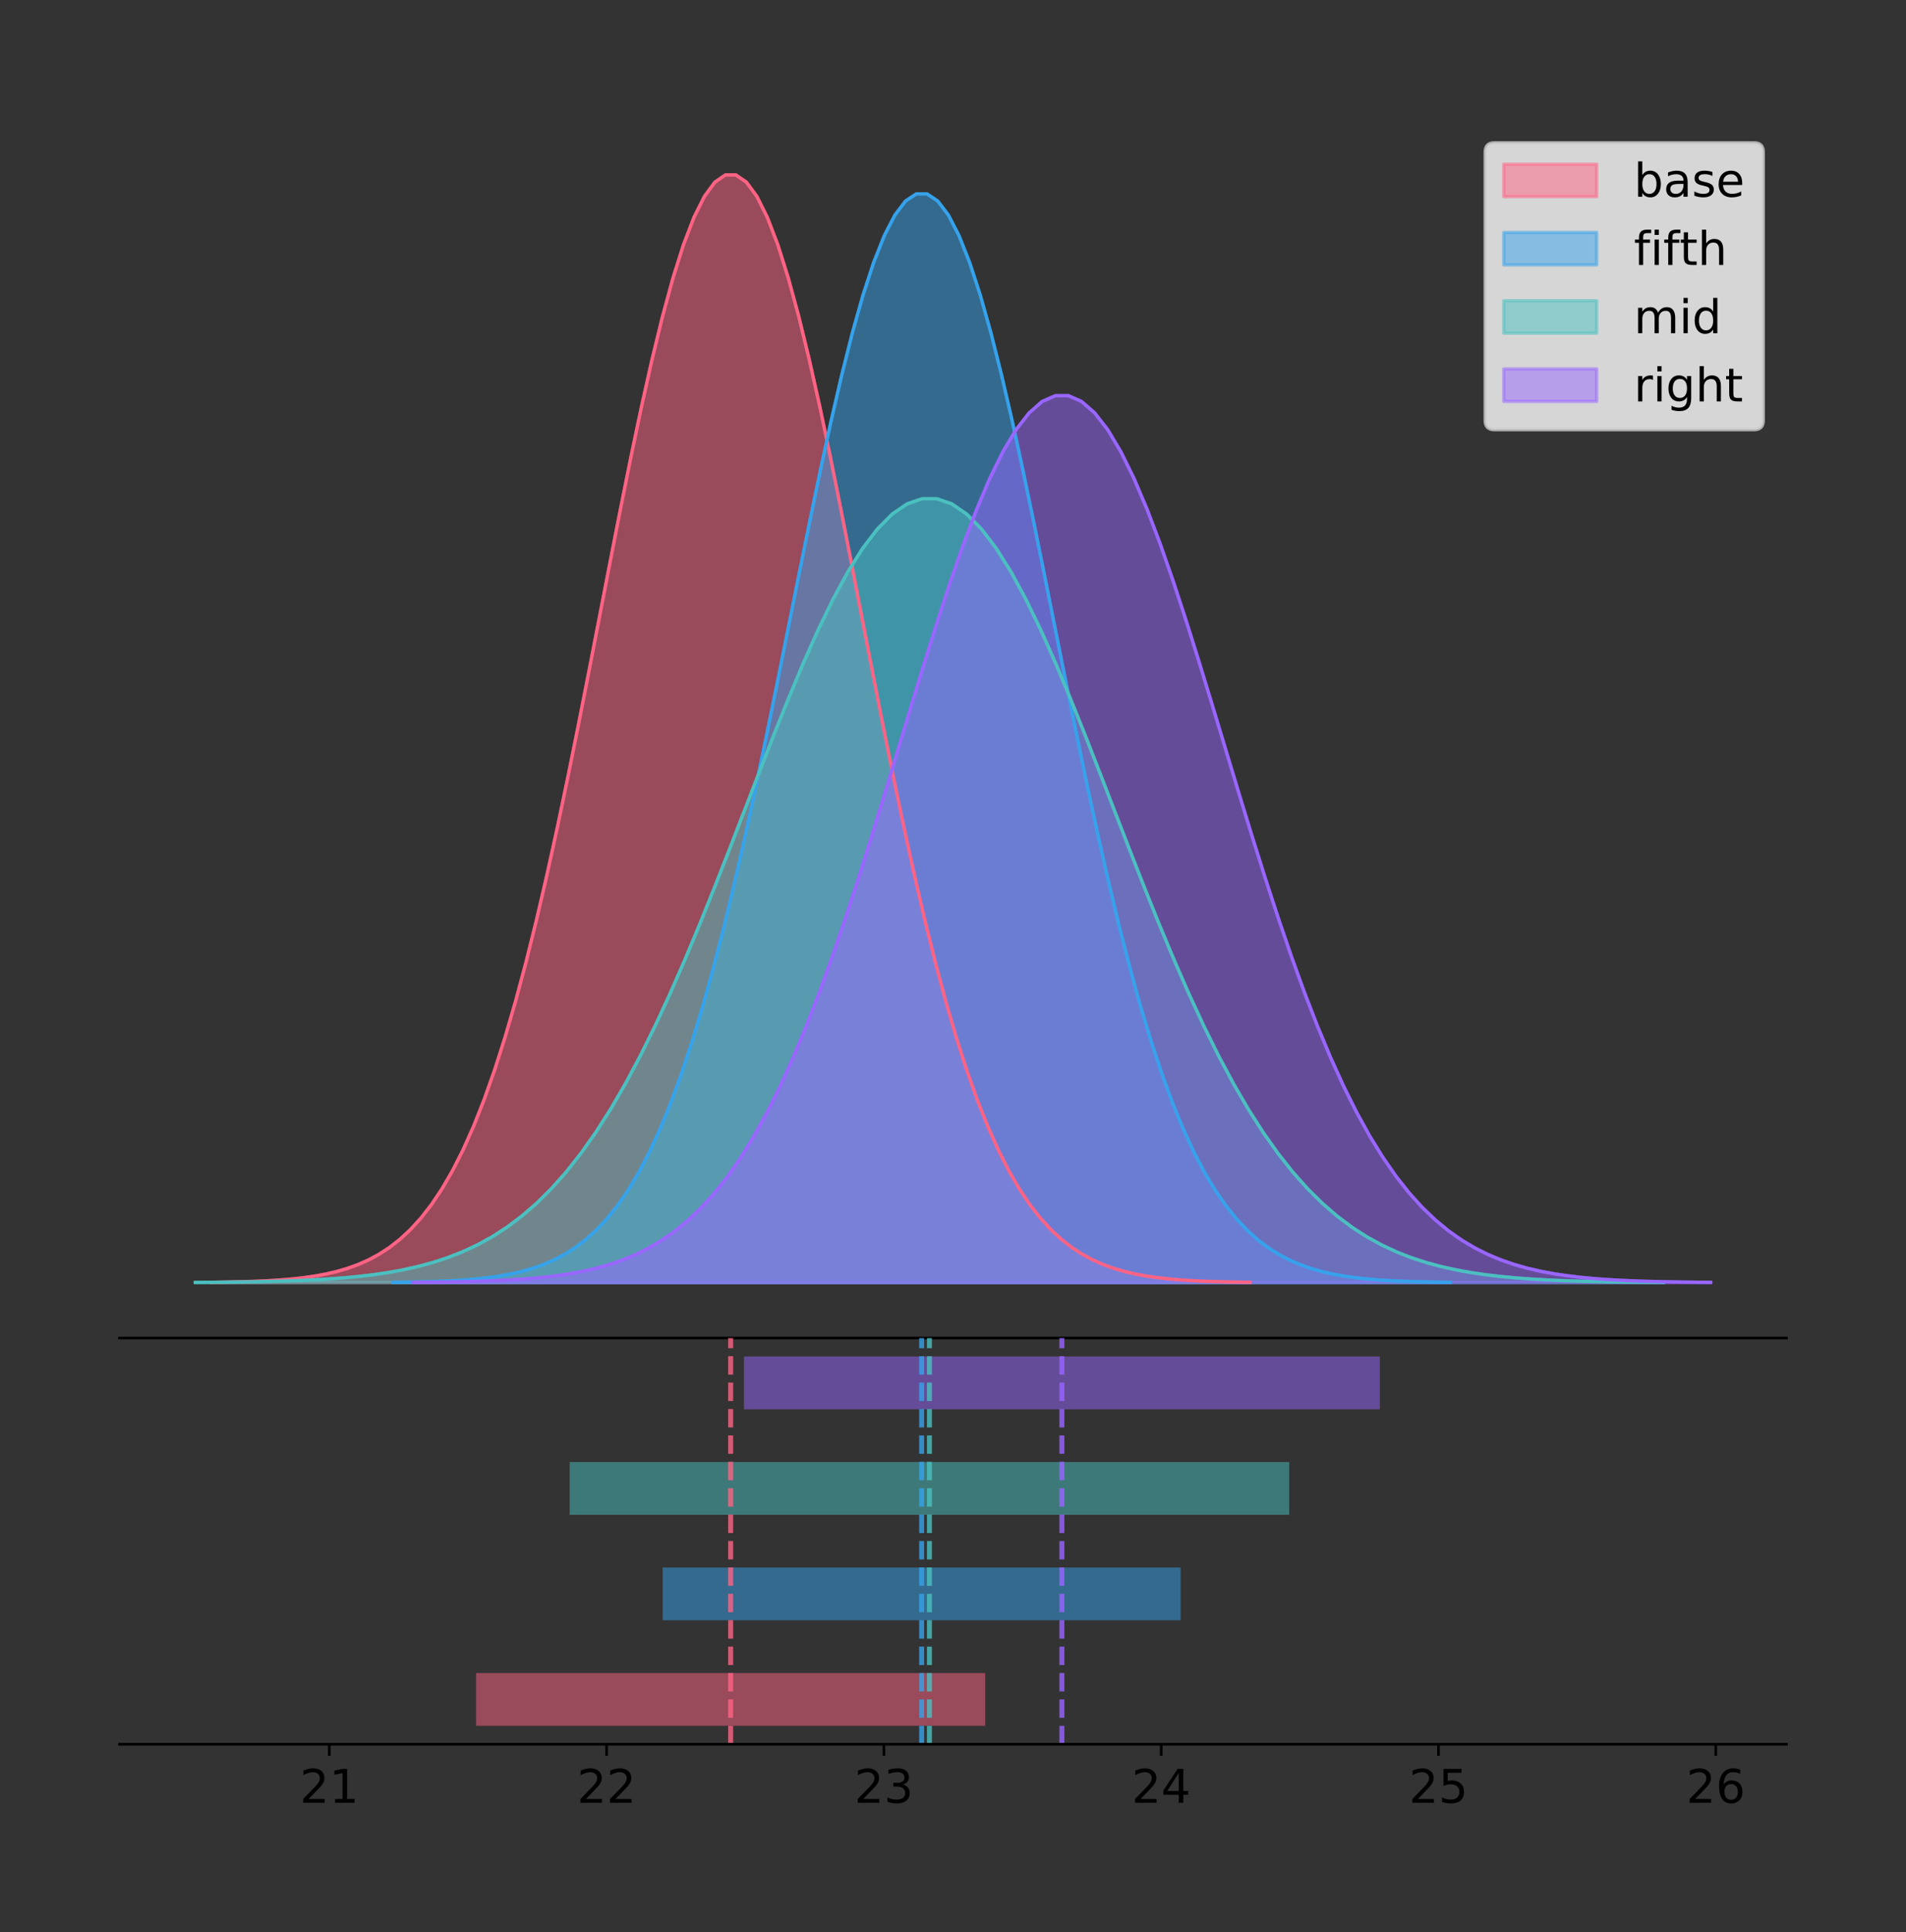 <?xml version="1.0" encoding="utf-8" standalone="no"?>
<!DOCTYPE svg PUBLIC "-//W3C//DTD SVG 1.1//EN"
  "http://www.w3.org/Graphics/SVG/1.1/DTD/svg11.dtd">
<!-- Created with matplotlib (https://matplotlib.org/) -->
<svg height="581.789pt" version="1.1" viewBox="0 0 574.2 581.789" width="574.2pt" xmlns="http://www.w3.org/2000/svg" xmlns:xlink="http://www.w3.org/1999/xlink">
 <rect x="0" y="0" width="574.2" height="581.789" fill="#333333" stroke="none"/>
 <defs>
  <style type="text/css">
*{stroke-linecap:butt;stroke-linejoin:round;}
  </style>
 </defs>
 <g id="figure_1">
  <g id="patch_1">
   <path d="M 0 581.789 
L 574.2 581.789 
L 574.2 0 
L 0 0 
z
" style="fill:none;"/>
  </g>
  <g id="axes_1">
   <g id="patch_2">
    <path d="M 36 402.93 
L 538.2 402.93 
L 538.2 36 
L 36 36 
z
" style="fill:none;"/>
   </g>
   <g id="PolyCollection_1">
    <defs>
     <path d="M 63.594 -195.538 
L 63.594 -195.65 
L 66.756 -195.692 
L 69.918 -195.749 
L 73.08 -195.825 
L 76.242 -195.925 
L 79.404 -196.058 
L 82.566 -196.23 
L 85.728 -196.455 
L 88.89 -196.744 
L 92.052 -197.115 
L 95.214 -197.585 
L 98.376 -198.179 
L 101.538 -198.923 
L 104.7 -199.848 
L 107.862 -200.99 
L 111.024 -202.39 
L 114.186 -204.093 
L 117.348 -206.151 
L 120.51 -208.617 
L 123.672 -211.552 
L 126.834 -215.017 
L 129.996 -219.078 
L 133.158 -223.801 
L 136.32 -229.25 
L 139.482 -235.488 
L 142.644 -242.572 
L 145.806 -250.552 
L 148.968 -259.468 
L 152.13 -269.344 
L 155.292 -280.192 
L 158.454 -292.002 
L 161.616 -304.744 
L 164.778 -318.365 
L 167.94 -332.786 
L 171.102 -347.901 
L 174.264 -363.58 
L 177.426 -379.667 
L 180.588 -395.98 
L 183.75 -412.318 
L 186.912 -428.462 
L 190.074 -444.18 
L 193.236 -459.23 
L 196.398 -473.372 
L 199.56 -486.366 
L 202.721 -497.987 
L 205.883 -508.025 
L 209.045 -516.294 
L 212.207 -522.64 
L 215.369 -526.94 
L 218.531 -529.111 
L 221.693 -529.111 
L 224.855 -526.94 
L 228.017 -522.64 
L 231.179 -516.294 
L 234.341 -508.025 
L 237.503 -497.987 
L 240.665 -486.366 
L 243.827 -473.372 
L 246.989 -459.23 
L 250.151 -444.18 
L 253.313 -428.462 
L 256.475 -412.318 
L 259.637 -395.98 
L 262.799 -379.667 
L 265.961 -363.58 
L 269.123 -347.901 
L 272.285 -332.786 
L 275.447 -318.365 
L 278.609 -304.744 
L 281.771 -292.002 
L 284.933 -280.192 
L 288.095 -269.344 
L 291.257 -259.468 
L 294.419 -250.552 
L 297.581 -242.572 
L 300.743 -235.488 
L 303.905 -229.25 
L 307.067 -223.801 
L 310.229 -219.078 
L 313.391 -215.017 
L 316.553 -211.552 
L 319.715 -208.617 
L 322.877 -206.151 
L 326.039 -204.093 
L 329.201 -202.39 
L 332.363 -200.99 
L 335.525 -199.848 
L 338.687 -198.923 
L 341.849 -198.179 
L 345.011 -197.585 
L 348.173 -197.115 
L 351.335 -196.744 
L 354.497 -196.455 
L 357.659 -196.23 
L 360.821 -196.058 
L 363.983 -195.925 
L 367.145 -195.825 
L 370.307 -195.749 
L 373.469 -195.692 
L 376.631 -195.65 
L 376.631 -195.538 
L 376.631 -195.538 
L 373.469 -195.538 
L 370.307 -195.538 
L 367.145 -195.538 
L 363.983 -195.538 
L 360.821 -195.538 
L 357.659 -195.538 
L 354.497 -195.538 
L 351.335 -195.538 
L 348.173 -195.538 
L 345.011 -195.538 
L 341.849 -195.538 
L 338.687 -195.538 
L 335.525 -195.538 
L 332.363 -195.538 
L 329.201 -195.538 
L 326.039 -195.538 
L 322.877 -195.538 
L 319.715 -195.538 
L 316.553 -195.538 
L 313.391 -195.538 
L 310.229 -195.538 
L 307.067 -195.538 
L 303.905 -195.538 
L 300.743 -195.538 
L 297.581 -195.538 
L 294.419 -195.538 
L 291.257 -195.538 
L 288.095 -195.538 
L 284.933 -195.538 
L 281.771 -195.538 
L 278.609 -195.538 
L 275.447 -195.538 
L 272.285 -195.538 
L 269.123 -195.538 
L 265.961 -195.538 
L 262.799 -195.538 
L 259.637 -195.538 
L 256.475 -195.538 
L 253.313 -195.538 
L 250.151 -195.538 
L 246.989 -195.538 
L 243.827 -195.538 
L 240.665 -195.538 
L 237.503 -195.538 
L 234.341 -195.538 
L 231.179 -195.538 
L 228.017 -195.538 
L 224.855 -195.538 
L 221.693 -195.538 
L 218.531 -195.538 
L 215.369 -195.538 
L 212.207 -195.538 
L 209.045 -195.538 
L 205.883 -195.538 
L 202.721 -195.538 
L 199.56 -195.538 
L 196.398 -195.538 
L 193.236 -195.538 
L 190.074 -195.538 
L 186.912 -195.538 
L 183.75 -195.538 
L 180.588 -195.538 
L 177.426 -195.538 
L 174.264 -195.538 
L 171.102 -195.538 
L 167.94 -195.538 
L 164.778 -195.538 
L 161.616 -195.538 
L 158.454 -195.538 
L 155.292 -195.538 
L 152.13 -195.538 
L 148.968 -195.538 
L 145.806 -195.538 
L 142.644 -195.538 
L 139.482 -195.538 
L 136.32 -195.538 
L 133.158 -195.538 
L 129.996 -195.538 
L 126.834 -195.538 
L 123.672 -195.538 
L 120.51 -195.538 
L 117.348 -195.538 
L 114.186 -195.538 
L 111.024 -195.538 
L 107.862 -195.538 
L 104.7 -195.538 
L 101.538 -195.538 
L 98.376 -195.538 
L 95.214 -195.538 
L 92.052 -195.538 
L 88.89 -195.538 
L 85.728 -195.538 
L 82.566 -195.538 
L 79.404 -195.538 
L 76.242 -195.538 
L 73.08 -195.538 
L 69.918 -195.538 
L 66.756 -195.538 
L 63.594 -195.538 
z
" id="m17b8ea8797" style="stroke:#ff6384;stroke-opacity:0.5;"/>
    </defs>
    <g clip-path="url(#p82b2e20be2)">
     <use style="fill:#ff6384;fill-opacity:0.5;stroke:#ff6384;stroke-opacity:0.5;" x="0" xlink:href="#m17b8ea8797" y="581.789"/>
    </g>
   </g>
   <g id="PolyCollection_2">
    <defs>
     <path d="M 118.412 -195.538 
L 118.412 -195.648 
L 121.629 -195.69 
L 124.846 -195.745 
L 128.063 -195.82 
L 131.28 -195.919 
L 134.497 -196.049 
L 137.714 -196.219 
L 140.931 -196.439 
L 144.148 -196.724 
L 147.365 -197.088 
L 150.582 -197.55 
L 153.799 -198.134 
L 157.016 -198.865 
L 160.233 -199.774 
L 163.45 -200.897 
L 166.667 -202.273 
L 169.884 -203.947 
L 173.101 -205.969 
L 176.318 -208.393 
L 179.535 -211.278 
L 182.752 -214.684 
L 185.969 -218.676 
L 189.186 -223.317 
L 192.403 -228.673 
L 195.62 -234.805 
L 198.837 -241.768 
L 202.054 -249.612 
L 205.271 -258.375 
L 208.488 -268.082 
L 211.705 -278.744 
L 214.922 -290.353 
L 218.139 -302.877 
L 221.356 -316.265 
L 224.573 -330.439 
L 227.79 -345.296 
L 231.007 -360.707 
L 234.224 -376.518 
L 237.441 -392.553 
L 240.658 -408.612 
L 243.875 -424.48 
L 247.092 -439.928 
L 250.309 -454.721 
L 253.526 -468.621 
L 256.743 -481.393 
L 259.96 -492.815 
L 263.177 -502.681 
L 266.394 -510.81 
L 269.611 -517.047 
L 272.828 -521.273 
L 276.045 -523.407 
L 279.262 -523.407 
L 282.479 -521.273 
L 285.696 -517.047 
L 288.913 -510.81 
L 292.13 -502.681 
L 295.347 -492.815 
L 298.564 -481.393 
L 301.781 -468.621 
L 304.998 -454.721 
L 308.215 -439.928 
L 311.432 -424.48 
L 314.649 -408.612 
L 317.866 -392.553 
L 321.083 -376.518 
L 324.3 -360.707 
L 327.517 -345.296 
L 330.734 -330.439 
L 333.951 -316.265 
L 337.168 -302.877 
L 340.385 -290.353 
L 343.602 -278.744 
L 346.819 -268.082 
L 350.036 -258.375 
L 353.253 -249.612 
L 356.47 -241.768 
L 359.687 -234.805 
L 362.904 -228.673 
L 366.121 -223.317 
L 369.338 -218.676 
L 372.555 -214.684 
L 375.772 -211.278 
L 378.989 -208.393 
L 382.206 -205.969 
L 385.423 -203.947 
L 388.64 -202.273 
L 391.857 -200.897 
L 395.074 -199.774 
L 398.291 -198.865 
L 401.508 -198.134 
L 404.725 -197.55 
L 407.942 -197.088 
L 411.159 -196.724 
L 414.376 -196.439 
L 417.593 -196.219 
L 420.81 -196.049 
L 424.027 -195.919 
L 427.244 -195.82 
L 430.461 -195.745 
L 433.678 -195.69 
L 436.895 -195.648 
L 436.895 -195.538 
L 436.895 -195.538 
L 433.678 -195.538 
L 430.461 -195.538 
L 427.244 -195.538 
L 424.027 -195.538 
L 420.81 -195.538 
L 417.593 -195.538 
L 414.376 -195.538 
L 411.159 -195.538 
L 407.942 -195.538 
L 404.725 -195.538 
L 401.508 -195.538 
L 398.291 -195.538 
L 395.074 -195.538 
L 391.857 -195.538 
L 388.64 -195.538 
L 385.423 -195.538 
L 382.206 -195.538 
L 378.989 -195.538 
L 375.772 -195.538 
L 372.555 -195.538 
L 369.338 -195.538 
L 366.121 -195.538 
L 362.904 -195.538 
L 359.687 -195.538 
L 356.47 -195.538 
L 353.253 -195.538 
L 350.036 -195.538 
L 346.819 -195.538 
L 343.602 -195.538 
L 340.385 -195.538 
L 337.168 -195.538 
L 333.951 -195.538 
L 330.734 -195.538 
L 327.517 -195.538 
L 324.3 -195.538 
L 321.083 -195.538 
L 317.866 -195.538 
L 314.649 -195.538 
L 311.432 -195.538 
L 308.215 -195.538 
L 304.998 -195.538 
L 301.781 -195.538 
L 298.564 -195.538 
L 295.347 -195.538 
L 292.13 -195.538 
L 288.913 -195.538 
L 285.696 -195.538 
L 282.479 -195.538 
L 279.262 -195.538 
L 276.045 -195.538 
L 272.828 -195.538 
L 269.611 -195.538 
L 266.394 -195.538 
L 263.177 -195.538 
L 259.96 -195.538 
L 256.743 -195.538 
L 253.526 -195.538 
L 250.309 -195.538 
L 247.092 -195.538 
L 243.875 -195.538 
L 240.658 -195.538 
L 237.441 -195.538 
L 234.224 -195.538 
L 231.007 -195.538 
L 227.79 -195.538 
L 224.573 -195.538 
L 221.356 -195.538 
L 218.139 -195.538 
L 214.922 -195.538 
L 211.705 -195.538 
L 208.488 -195.538 
L 205.271 -195.538 
L 202.054 -195.538 
L 198.837 -195.538 
L 195.62 -195.538 
L 192.403 -195.538 
L 189.186 -195.538 
L 185.969 -195.538 
L 182.752 -195.538 
L 179.535 -195.538 
L 176.318 -195.538 
L 173.101 -195.538 
L 169.884 -195.538 
L 166.667 -195.538 
L 163.45 -195.538 
L 160.233 -195.538 
L 157.016 -195.538 
L 153.799 -195.538 
L 150.582 -195.538 
L 147.365 -195.538 
L 144.148 -195.538 
L 140.931 -195.538 
L 137.714 -195.538 
L 134.497 -195.538 
L 131.28 -195.538 
L 128.063 -195.538 
L 124.846 -195.538 
L 121.629 -195.538 
L 118.412 -195.538 
z
" id="me2b51e0a5e" style="stroke:#36a2eb;stroke-opacity:0.5;"/>
    </defs>
    <g clip-path="url(#p82b2e20be2)">
     <use style="fill:#36a2eb;fill-opacity:0.5;stroke:#36a2eb;stroke-opacity:0.5;" x="0" xlink:href="#me2b51e0a5e" y="581.789"/>
    </g>
   </g>
   <g id="PolyCollection_3">
    <defs>
     <path d="M 58.827 -195.538 
L 58.827 -195.617 
L 63.295 -195.647 
L 67.764 -195.687 
L 72.232 -195.741 
L 76.7 -195.812 
L 81.168 -195.906 
L 85.636 -196.028 
L 90.104 -196.187 
L 94.573 -196.392 
L 99.041 -196.654 
L 103.509 -196.987 
L 107.977 -197.407 
L 112.445 -197.933 
L 116.913 -198.588 
L 121.382 -199.396 
L 125.85 -200.387 
L 130.318 -201.592 
L 134.786 -203.048 
L 139.254 -204.794 
L 143.722 -206.87 
L 148.191 -209.323 
L 152.659 -212.197 
L 157.127 -215.539 
L 161.595 -219.395 
L 166.063 -223.809 
L 170.531 -228.823 
L 174.999 -234.47 
L 179.468 -240.779 
L 183.936 -247.769 
L 188.404 -255.445 
L 192.872 -263.803 
L 197.34 -272.82 
L 201.808 -282.459 
L 206.277 -292.664 
L 210.745 -303.361 
L 215.213 -314.457 
L 219.681 -325.841 
L 224.149 -337.385 
L 228.617 -348.947 
L 233.086 -360.372 
L 237.554 -371.495 
L 242.022 -382.146 
L 246.49 -392.153 
L 250.958 -401.349 
L 255.426 -409.572 
L 259.895 -416.676 
L 264.363 -422.528 
L 268.831 -427.019 
L 273.299 -430.061 
L 277.767 -431.598 
L 282.235 -431.598 
L 286.704 -430.061 
L 291.172 -427.019 
L 295.64 -422.528 
L 300.108 -416.676 
L 304.576 -409.572 
L 309.044 -401.349 
L 313.513 -392.153 
L 317.981 -382.146 
L 322.449 -371.495 
L 326.917 -360.372 
L 331.385 -348.947 
L 335.853 -337.385 
L 340.322 -325.841 
L 344.79 -314.457 
L 349.258 -303.361 
L 353.726 -292.664 
L 358.194 -282.459 
L 362.662 -272.82 
L 367.13 -263.803 
L 371.599 -255.445 
L 376.067 -247.769 
L 380.535 -240.779 
L 385.003 -234.47 
L 389.471 -228.823 
L 393.939 -223.809 
L 398.408 -219.395 
L 402.876 -215.539 
L 407.344 -212.197 
L 411.812 -209.323 
L 416.28 -206.87 
L 420.748 -204.794 
L 425.217 -203.048 
L 429.685 -201.592 
L 434.153 -200.387 
L 438.621 -199.396 
L 443.089 -198.588 
L 447.557 -197.933 
L 452.026 -197.407 
L 456.494 -196.987 
L 460.962 -196.654 
L 465.43 -196.392 
L 469.898 -196.187 
L 474.366 -196.028 
L 478.835 -195.906 
L 483.303 -195.812 
L 487.771 -195.741 
L 492.239 -195.687 
L 496.707 -195.647 
L 501.175 -195.617 
L 501.175 -195.538 
L 501.175 -195.538 
L 496.707 -195.538 
L 492.239 -195.538 
L 487.771 -195.538 
L 483.303 -195.538 
L 478.835 -195.538 
L 474.366 -195.538 
L 469.898 -195.538 
L 465.43 -195.538 
L 460.962 -195.538 
L 456.494 -195.538 
L 452.026 -195.538 
L 447.557 -195.538 
L 443.089 -195.538 
L 438.621 -195.538 
L 434.153 -195.538 
L 429.685 -195.538 
L 425.217 -195.538 
L 420.748 -195.538 
L 416.28 -195.538 
L 411.812 -195.538 
L 407.344 -195.538 
L 402.876 -195.538 
L 398.408 -195.538 
L 393.939 -195.538 
L 389.471 -195.538 
L 385.003 -195.538 
L 380.535 -195.538 
L 376.067 -195.538 
L 371.599 -195.538 
L 367.13 -195.538 
L 362.662 -195.538 
L 358.194 -195.538 
L 353.726 -195.538 
L 349.258 -195.538 
L 344.79 -195.538 
L 340.322 -195.538 
L 335.853 -195.538 
L 331.385 -195.538 
L 326.917 -195.538 
L 322.449 -195.538 
L 317.981 -195.538 
L 313.513 -195.538 
L 309.044 -195.538 
L 304.576 -195.538 
L 300.108 -195.538 
L 295.64 -195.538 
L 291.172 -195.538 
L 286.704 -195.538 
L 282.235 -195.538 
L 277.767 -195.538 
L 273.299 -195.538 
L 268.831 -195.538 
L 264.363 -195.538 
L 259.895 -195.538 
L 255.426 -195.538 
L 250.958 -195.538 
L 246.49 -195.538 
L 242.022 -195.538 
L 237.554 -195.538 
L 233.086 -195.538 
L 228.617 -195.538 
L 224.149 -195.538 
L 219.681 -195.538 
L 215.213 -195.538 
L 210.745 -195.538 
L 206.277 -195.538 
L 201.808 -195.538 
L 197.34 -195.538 
L 192.872 -195.538 
L 188.404 -195.538 
L 183.936 -195.538 
L 179.468 -195.538 
L 174.999 -195.538 
L 170.531 -195.538 
L 166.063 -195.538 
L 161.595 -195.538 
L 157.127 -195.538 
L 152.659 -195.538 
L 148.191 -195.538 
L 143.722 -195.538 
L 139.254 -195.538 
L 134.786 -195.538 
L 130.318 -195.538 
L 125.85 -195.538 
L 121.382 -195.538 
L 116.913 -195.538 
L 112.445 -195.538 
L 107.977 -195.538 
L 103.509 -195.538 
L 99.041 -195.538 
L 94.573 -195.538 
L 90.104 -195.538 
L 85.636 -195.538 
L 81.168 -195.538 
L 76.7 -195.538 
L 72.232 -195.538 
L 67.764 -195.538 
L 63.295 -195.538 
L 58.827 -195.538 
z
" id="me8cb5f0fc9" style="stroke:#4bc0c0;stroke-opacity:0.5;"/>
    </defs>
    <g clip-path="url(#p82b2e20be2)">
     <use style="fill:#4bc0c0;fill-opacity:0.5;stroke:#4bc0c0;stroke-opacity:0.5;" x="0" xlink:href="#me8cb5f0fc9" y="581.789"/>
    </g>
   </g>
   <g id="PolyCollection_4">
    <defs>
     <path d="M 124.426 -195.538 
L 124.426 -195.628 
L 128.375 -195.661 
L 132.324 -195.707 
L 136.273 -195.768 
L 140.222 -195.848 
L 144.171 -195.954 
L 148.12 -196.092 
L 152.069 -196.272 
L 156.018 -196.504 
L 159.967 -196.8 
L 163.916 -197.177 
L 167.865 -197.653 
L 171.814 -198.248 
L 175.762 -198.989 
L 179.711 -199.904 
L 183.66 -201.025 
L 187.609 -202.388 
L 191.558 -204.036 
L 195.507 -206.011 
L 199.456 -208.36 
L 203.405 -211.135 
L 207.354 -214.387 
L 211.303 -218.168 
L 215.252 -222.532 
L 219.201 -227.527 
L 223.15 -233.199 
L 227.099 -239.589 
L 231.048 -246.728 
L 234.997 -254.636 
L 238.946 -263.322 
L 242.895 -272.778 
L 246.844 -282.981 
L 250.793 -293.888 
L 254.742 -305.434 
L 258.691 -317.538 
L 262.64 -330.092 
L 266.588 -342.973 
L 270.537 -356.035 
L 274.486 -369.117 
L 278.435 -382.044 
L 282.384 -394.629 
L 286.333 -406.681 
L 290.282 -418.004 
L 294.231 -428.409 
L 298.18 -437.713 
L 302.129 -445.751 
L 306.078 -452.372 
L 310.027 -457.453 
L 313.976 -460.896 
L 317.925 -462.635 
L 321.874 -462.635 
L 325.823 -460.896 
L 329.772 -457.453 
L 333.721 -452.372 
L 337.67 -445.751 
L 341.619 -437.713 
L 345.568 -428.409 
L 349.517 -418.004 
L 353.466 -406.681 
L 357.414 -394.629 
L 361.363 -382.044 
L 365.312 -369.117 
L 369.261 -356.035 
L 373.21 -342.973 
L 377.159 -330.092 
L 381.108 -317.538 
L 385.057 -305.434 
L 389.006 -293.888 
L 392.955 -282.981 
L 396.904 -272.778 
L 400.853 -263.322 
L 404.802 -254.636 
L 408.751 -246.728 
L 412.7 -239.589 
L 416.649 -233.199 
L 420.598 -227.527 
L 424.547 -222.532 
L 428.496 -218.168 
L 432.445 -214.387 
L 436.394 -211.135 
L 440.343 -208.36 
L 444.292 -206.011 
L 448.24 -204.036 
L 452.189 -202.388 
L 456.138 -201.025 
L 460.087 -199.904 
L 464.036 -198.989 
L 467.985 -198.248 
L 471.934 -197.653 
L 475.883 -197.177 
L 479.832 -196.8 
L 483.781 -196.504 
L 487.73 -196.272 
L 491.679 -196.092 
L 495.628 -195.954 
L 499.577 -195.848 
L 503.526 -195.768 
L 507.475 -195.707 
L 511.424 -195.661 
L 515.373 -195.628 
L 515.373 -195.538 
L 515.373 -195.538 
L 511.424 -195.538 
L 507.475 -195.538 
L 503.526 -195.538 
L 499.577 -195.538 
L 495.628 -195.538 
L 491.679 -195.538 
L 487.73 -195.538 
L 483.781 -195.538 
L 479.832 -195.538 
L 475.883 -195.538 
L 471.934 -195.538 
L 467.985 -195.538 
L 464.036 -195.538 
L 460.087 -195.538 
L 456.138 -195.538 
L 452.189 -195.538 
L 448.24 -195.538 
L 444.292 -195.538 
L 440.343 -195.538 
L 436.394 -195.538 
L 432.445 -195.538 
L 428.496 -195.538 
L 424.547 -195.538 
L 420.598 -195.538 
L 416.649 -195.538 
L 412.7 -195.538 
L 408.751 -195.538 
L 404.802 -195.538 
L 400.853 -195.538 
L 396.904 -195.538 
L 392.955 -195.538 
L 389.006 -195.538 
L 385.057 -195.538 
L 381.108 -195.538 
L 377.159 -195.538 
L 373.21 -195.538 
L 369.261 -195.538 
L 365.312 -195.538 
L 361.363 -195.538 
L 357.414 -195.538 
L 353.466 -195.538 
L 349.517 -195.538 
L 345.568 -195.538 
L 341.619 -195.538 
L 337.67 -195.538 
L 333.721 -195.538 
L 329.772 -195.538 
L 325.823 -195.538 
L 321.874 -195.538 
L 317.925 -195.538 
L 313.976 -195.538 
L 310.027 -195.538 
L 306.078 -195.538 
L 302.129 -195.538 
L 298.18 -195.538 
L 294.231 -195.538 
L 290.282 -195.538 
L 286.333 -195.538 
L 282.384 -195.538 
L 278.435 -195.538 
L 274.486 -195.538 
L 270.537 -195.538 
L 266.588 -195.538 
L 262.64 -195.538 
L 258.691 -195.538 
L 254.742 -195.538 
L 250.793 -195.538 
L 246.844 -195.538 
L 242.895 -195.538 
L 238.946 -195.538 
L 234.997 -195.538 
L 231.048 -195.538 
L 227.099 -195.538 
L 223.15 -195.538 
L 219.201 -195.538 
L 215.252 -195.538 
L 211.303 -195.538 
L 207.354 -195.538 
L 203.405 -195.538 
L 199.456 -195.538 
L 195.507 -195.538 
L 191.558 -195.538 
L 187.609 -195.538 
L 183.66 -195.538 
L 179.711 -195.538 
L 175.762 -195.538 
L 171.814 -195.538 
L 167.865 -195.538 
L 163.916 -195.538 
L 159.967 -195.538 
L 156.018 -195.538 
L 152.069 -195.538 
L 148.12 -195.538 
L 144.171 -195.538 
L 140.222 -195.538 
L 136.273 -195.538 
L 132.324 -195.538 
L 128.375 -195.538 
L 124.426 -195.538 
z
" id="m90725d6a74" style="stroke:#9966ff;stroke-opacity:0.5;"/>
    </defs>
    <g clip-path="url(#p82b2e20be2)">
     <use style="fill:#9966ff;fill-opacity:0.5;stroke:#9966ff;stroke-opacity:0.5;" x="0" xlink:href="#m90725d6a74" y="581.789"/>
    </g>
   </g>
   <g id="line2d_1">
    <path clip-path="url(#p82b2e20be2)" d="M 63.594 386.139 
L 66.756 386.097 
L 69.918 386.04 
L 73.08 385.965 
L 76.242 385.864 
L 79.404 385.732 
L 82.566 385.559 
L 85.728 385.334 
L 88.89 385.045 
L 92.052 384.675 
L 95.214 384.204 
L 98.376 383.61 
L 101.538 382.867 
L 104.7 381.941 
L 107.862 380.799 
L 111.024 379.399 
L 114.186 377.696 
L 117.348 375.639 
L 120.51 373.172 
L 123.672 370.238 
L 126.834 366.772 
L 129.996 362.711 
L 133.158 357.989 
L 136.32 352.539 
L 139.482 346.301 
L 142.644 339.217 
L 145.806 331.237 
L 148.968 322.322 
L 152.13 312.445 
L 155.292 301.597 
L 158.454 289.787 
L 161.616 277.045 
L 164.778 263.424 
L 167.94 249.004 
L 171.102 233.888 
L 174.264 218.209 
L 177.426 202.123 
L 180.588 185.809 
L 183.75 169.471 
L 186.912 153.327 
L 190.074 137.61 
L 193.236 122.559 
L 196.398 108.418 
L 199.56 95.423 
L 202.721 83.803 
L 205.883 73.765 
L 209.045 65.495 
L 212.207 59.15 
L 215.369 54.85 
L 218.531 52.679 
L 221.693 52.679 
L 224.855 54.85 
L 228.017 59.15 
L 231.179 65.495 
L 234.341 73.765 
L 237.503 83.803 
L 240.665 95.423 
L 243.827 108.418 
L 246.989 122.559 
L 250.151 137.61 
L 253.313 153.327 
L 256.475 169.471 
L 259.637 185.809 
L 262.799 202.123 
L 265.961 218.209 
L 269.123 233.888 
L 272.285 249.004 
L 275.447 263.424 
L 278.609 277.045 
L 281.771 289.787 
L 284.933 301.597 
L 288.095 312.445 
L 291.257 322.322 
L 294.419 331.237 
L 297.581 339.217 
L 300.743 346.301 
L 303.905 352.539 
L 307.067 357.989 
L 310.229 362.711 
L 313.391 366.772 
L 316.553 370.238 
L 319.715 373.172 
L 322.877 375.639 
L 326.039 377.696 
L 329.201 379.399 
L 332.363 380.799 
L 335.525 381.941 
L 338.687 382.867 
L 341.849 383.61 
L 345.011 384.204 
L 348.173 384.675 
L 351.335 385.045 
L 354.497 385.334 
L 357.659 385.559 
L 360.821 385.732 
L 363.983 385.864 
L 367.145 385.965 
L 370.307 386.04 
L 373.469 386.097 
L 376.631 386.139 
" style="fill:none;stroke:#ff6384;stroke-linecap:square;"/>
   </g>
   <g id="line2d_2">
    <path clip-path="url(#p82b2e20be2)" d="M 118.412 386.141 
L 121.629 386.1 
L 124.846 386.044 
L 128.063 385.969 
L 131.28 385.871 
L 134.497 385.741 
L 137.714 385.571 
L 140.931 385.35 
L 144.148 385.066 
L 147.365 384.702 
L 150.582 384.239 
L 153.799 383.655 
L 157.016 382.924 
L 160.233 382.015 
L 163.45 380.893 
L 166.667 379.517 
L 169.884 377.842 
L 173.101 375.82 
L 176.318 373.396 
L 179.535 370.512 
L 182.752 367.105 
L 185.969 363.114 
L 189.186 358.472 
L 192.403 353.116 
L 195.62 346.984 
L 198.837 340.021 
L 202.054 332.178 
L 205.271 323.415 
L 208.488 313.707 
L 211.705 303.045 
L 214.922 291.437 
L 218.139 278.912 
L 221.356 265.524 
L 224.573 251.35 
L 227.79 236.493 
L 231.007 221.082 
L 234.224 205.271 
L 237.441 189.237 
L 240.658 173.178 
L 243.875 157.31 
L 247.092 141.861 
L 250.309 127.068 
L 253.526 113.168 
L 256.743 100.396 
L 259.96 88.974 
L 263.177 79.108 
L 266.394 70.98 
L 269.611 64.743 
L 272.828 60.516 
L 276.045 58.382 
L 279.262 58.382 
L 282.479 60.516 
L 285.696 64.743 
L 288.913 70.98 
L 292.13 79.108 
L 295.347 88.974 
L 298.564 100.396 
L 301.781 113.168 
L 304.998 127.068 
L 308.215 141.861 
L 311.432 157.31 
L 314.649 173.178 
L 317.866 189.237 
L 321.083 205.271 
L 324.3 221.082 
L 327.517 236.493 
L 330.734 251.35 
L 333.951 265.524 
L 337.168 278.912 
L 340.385 291.437 
L 343.602 303.045 
L 346.819 313.707 
L 350.036 323.415 
L 353.253 332.178 
L 356.47 340.021 
L 359.687 346.984 
L 362.904 353.116 
L 366.121 358.472 
L 369.338 363.114 
L 372.555 367.105 
L 375.772 370.512 
L 378.989 373.396 
L 382.206 375.82 
L 385.423 377.842 
L 388.64 379.517 
L 391.857 380.893 
L 395.074 382.015 
L 398.291 382.924 
L 401.508 383.655 
L 404.725 384.239 
L 407.942 384.702 
L 411.159 385.066 
L 414.376 385.35 
L 417.593 385.571 
L 420.81 385.741 
L 424.027 385.871 
L 427.244 385.969 
L 430.461 386.044 
L 433.678 386.1 
L 436.895 386.141 
" style="fill:none;stroke:#36a2eb;stroke-linecap:square;"/>
   </g>
   <g id="line2d_3">
    <path clip-path="url(#p82b2e20be2)" d="M 58.827 386.172 
L 63.295 386.142 
L 67.764 386.102 
L 72.232 386.048 
L 76.7 385.977 
L 81.168 385.884 
L 85.636 385.761 
L 90.104 385.602 
L 94.573 385.398 
L 99.041 385.136 
L 103.509 384.803 
L 107.977 384.382 
L 112.445 383.856 
L 116.913 383.201 
L 121.382 382.393 
L 125.85 381.402 
L 130.318 380.197 
L 134.786 378.741 
L 139.254 376.996 
L 143.722 374.919 
L 148.191 372.467 
L 152.659 369.593 
L 157.127 366.251 
L 161.595 362.394 
L 166.063 357.98 
L 170.531 352.967 
L 174.999 347.319 
L 179.468 341.01 
L 183.936 334.021 
L 188.404 326.344 
L 192.872 317.986 
L 197.34 308.969 
L 201.808 299.33 
L 206.277 289.125 
L 210.745 278.428 
L 215.213 267.333 
L 219.681 255.949 
L 224.149 244.404 
L 228.617 232.842 
L 233.086 221.417 
L 237.554 210.295 
L 242.022 199.644 
L 246.49 189.636 
L 250.958 180.441 
L 255.426 172.217 
L 259.895 165.114 
L 264.363 159.261 
L 268.831 154.771 
L 273.299 151.728 
L 277.767 150.191 
L 282.235 150.191 
L 286.704 151.728 
L 291.172 154.771 
L 295.64 159.261 
L 300.108 165.114 
L 304.576 172.217 
L 309.044 180.441 
L 313.513 189.636 
L 317.981 199.644 
L 322.449 210.295 
L 326.917 221.417 
L 331.385 232.842 
L 335.853 244.404 
L 340.322 255.949 
L 344.79 267.333 
L 349.258 278.428 
L 353.726 289.125 
L 358.194 299.33 
L 362.662 308.969 
L 367.13 317.986 
L 371.599 326.344 
L 376.067 334.021 
L 380.535 341.01 
L 385.003 347.319 
L 389.471 352.967 
L 393.939 357.98 
L 398.408 362.394 
L 402.876 366.251 
L 407.344 369.593 
L 411.812 372.467 
L 416.28 374.919 
L 420.748 376.996 
L 425.217 378.741 
L 429.685 380.197 
L 434.153 381.402 
L 438.621 382.393 
L 443.089 383.201 
L 447.557 383.856 
L 452.026 384.382 
L 456.494 384.803 
L 460.962 385.136 
L 465.43 385.398 
L 469.898 385.602 
L 474.366 385.761 
L 478.835 385.884 
L 483.303 385.977 
L 487.771 386.048 
L 492.239 386.102 
L 496.707 386.142 
L 501.175 386.172 
" style="fill:none;stroke:#4bc0c0;stroke-linecap:square;"/>
   </g>
   <g id="line2d_4">
    <path clip-path="url(#p82b2e20be2)" d="M 124.426 386.162 
L 128.375 386.128 
L 132.324 386.082 
L 136.273 386.022 
L 140.222 385.941 
L 144.171 385.835 
L 148.12 385.697 
L 152.069 385.517 
L 156.018 385.285 
L 159.967 384.989 
L 163.916 384.612 
L 167.865 384.137 
L 171.814 383.541 
L 175.762 382.8 
L 179.711 381.886 
L 183.66 380.765 
L 187.609 379.401 
L 191.558 377.754 
L 195.507 375.779 
L 199.456 373.429 
L 203.405 370.654 
L 207.354 367.402 
L 211.303 363.621 
L 215.252 359.258 
L 219.201 354.263 
L 223.15 348.59 
L 227.099 342.2 
L 231.048 335.062 
L 234.997 327.154 
L 238.946 318.468 
L 242.895 309.011 
L 246.844 298.808 
L 250.793 287.902 
L 254.742 276.355 
L 258.691 264.252 
L 262.64 251.697 
L 266.588 238.817 
L 270.537 225.754 
L 274.486 212.672 
L 278.435 199.745 
L 282.384 187.16 
L 286.333 175.109 
L 290.282 163.786 
L 294.231 153.381 
L 298.18 144.076 
L 302.129 136.038 
L 306.078 129.417 
L 310.027 124.336 
L 313.976 120.893 
L 317.925 119.154 
L 321.874 119.154 
L 325.823 120.893 
L 329.772 124.336 
L 333.721 129.417 
L 337.67 136.038 
L 341.619 144.076 
L 345.568 153.381 
L 349.517 163.786 
L 353.466 175.109 
L 357.414 187.16 
L 361.363 199.745 
L 365.312 212.672 
L 369.261 225.754 
L 373.21 238.817 
L 377.159 251.697 
L 381.108 264.252 
L 385.057 276.355 
L 389.006 287.902 
L 392.955 298.808 
L 396.904 309.011 
L 400.853 318.468 
L 404.802 327.154 
L 408.751 335.062 
L 412.7 342.2 
L 416.649 348.59 
L 420.598 354.263 
L 424.547 359.258 
L 428.496 363.621 
L 432.445 367.402 
L 436.394 370.654 
L 440.343 373.429 
L 444.292 375.779 
L 448.24 377.754 
L 452.189 379.401 
L 456.138 380.765 
L 460.087 381.886 
L 464.036 382.8 
L 467.985 383.541 
L 471.934 384.137 
L 475.883 384.612 
L 479.832 384.989 
L 483.781 385.285 
L 487.73 385.517 
L 491.679 385.697 
L 495.628 385.835 
L 499.577 385.941 
L 503.526 386.022 
L 507.475 386.082 
L 511.424 386.128 
L 515.373 386.162 
" style="fill:none;stroke:#9966ff;stroke-linecap:square;"/>
   </g>
   <g id="patch_3">
    <path d="M 36 402.93 
L 538.2 402.93 
" style="fill:none;stroke:#000000;stroke-linecap:square;stroke-linejoin:miter;stroke-width:0.8;"/>
   </g>
   <g id="legend_1">
    <g id="patch_4">
     <path d="M 450.225 129.398 
L 528.4 129.398 
Q 531.2 129.398 531.2 126.597 
L 531.2 45.8 
Q 531.2 43 528.4 43 
L 450.225 43 
Q 447.425 43 447.425 45.8 
L 447.425 126.597 
Q 447.425 129.398 450.225 129.398 
z
" style="fill:#ffffff;opacity:0.8;stroke:#cccccc;stroke-linejoin:miter;"/>
    </g>
    <g id="patch_5">
     <path d="M 453.025 59.238 
L 481.025 59.238 
L 481.025 49.438 
L 453.025 49.438 
z
" style="fill:#ff6384;opacity:0.5;stroke:#ff6384;stroke-linejoin:miter;"/>
    </g>
    <g id="text_1">
     <!-- base -->
     <defs>
      <path d="M 48.688 27.297 
Q 48.688 37.203 44.609 42.844 
Q 40.531 48.484 33.406 48.484 
Q 26.266 48.484 22.188 42.844 
Q 18.109 37.203 18.109 27.297 
Q 18.109 17.391 22.188 11.75 
Q 26.266 6.109 33.406 6.109 
Q 40.531 6.109 44.609 11.75 
Q 48.688 17.391 48.688 27.297 
z
M 18.109 46.391 
Q 20.953 51.266 25.266 53.625 
Q 29.594 56 35.594 56 
Q 45.562 56 51.781 48.094 
Q 58.016 40.188 58.016 27.297 
Q 58.016 14.406 51.781 6.484 
Q 45.562 -1.422 35.594 -1.422 
Q 29.594 -1.422 25.266 0.953 
Q 20.953 3.328 18.109 8.203 
L 18.109 0 
L 9.078 0 
L 9.078 75.984 
L 18.109 75.984 
z
" id="DejaVuSans-98"/>
      <path d="M 34.281 27.484 
Q 23.391 27.484 19.188 25 
Q 14.984 22.516 14.984 16.5 
Q 14.984 11.719 18.141 8.906 
Q 21.297 6.109 26.703 6.109 
Q 34.188 6.109 38.703 11.406 
Q 43.219 16.703 43.219 25.484 
L 43.219 27.484 
z
M 52.203 31.203 
L 52.203 0 
L 43.219 0 
L 43.219 8.297 
Q 40.141 3.328 35.547 0.953 
Q 30.953 -1.422 24.312 -1.422 
Q 15.922 -1.422 10.953 3.297 
Q 6 8.016 6 15.922 
Q 6 25.141 12.172 29.828 
Q 18.359 34.516 30.609 34.516 
L 43.219 34.516 
L 43.219 35.406 
Q 43.219 41.609 39.141 45 
Q 35.062 48.391 27.688 48.391 
Q 23 48.391 18.547 47.266 
Q 14.109 46.141 10.016 43.891 
L 10.016 52.203 
Q 14.938 54.109 19.578 55.047 
Q 24.219 56 28.609 56 
Q 40.484 56 46.344 49.844 
Q 52.203 43.703 52.203 31.203 
z
" id="DejaVuSans-97"/>
      <path d="M 44.281 53.078 
L 44.281 44.578 
Q 40.484 46.531 36.375 47.5 
Q 32.281 48.484 27.875 48.484 
Q 21.188 48.484 17.844 46.438 
Q 14.5 44.391 14.5 40.281 
Q 14.5 37.156 16.891 35.375 
Q 19.281 33.594 26.516 31.984 
L 29.594 31.297 
Q 39.156 29.25 43.188 25.516 
Q 47.219 21.781 47.219 15.094 
Q 47.219 7.469 41.188 3.016 
Q 35.156 -1.422 24.609 -1.422 
Q 20.219 -1.422 15.453 -0.562 
Q 10.688 0.297 5.422 2 
L 5.422 11.281 
Q 10.406 8.688 15.234 7.391 
Q 20.062 6.109 24.812 6.109 
Q 31.156 6.109 34.562 8.281 
Q 37.984 10.453 37.984 14.406 
Q 37.984 18.062 35.516 20.016 
Q 33.062 21.969 24.703 23.781 
L 21.578 24.516 
Q 13.234 26.266 9.516 29.906 
Q 5.812 33.547 5.812 39.891 
Q 5.812 47.609 11.281 51.797 
Q 16.75 56 26.812 56 
Q 31.781 56 36.172 55.266 
Q 40.578 54.547 44.281 53.078 
z
" id="DejaVuSans-115"/>
      <path d="M 56.203 29.594 
L 56.203 25.203 
L 14.891 25.203 
Q 15.484 15.922 20.484 11.062 
Q 25.484 6.203 34.422 6.203 
Q 39.594 6.203 44.453 7.469 
Q 49.312 8.734 54.109 11.281 
L 54.109 2.781 
Q 49.266 0.734 44.188 -0.344 
Q 39.109 -1.422 33.891 -1.422 
Q 20.797 -1.422 13.156 6.188 
Q 5.516 13.812 5.516 26.812 
Q 5.516 40.234 12.766 48.109 
Q 20.016 56 32.328 56 
Q 43.359 56 49.781 48.891 
Q 56.203 41.797 56.203 29.594 
z
M 47.219 32.234 
Q 47.125 39.594 43.094 43.984 
Q 39.062 48.391 32.422 48.391 
Q 24.906 48.391 20.391 44.141 
Q 15.875 39.891 15.188 32.172 
z
" id="DejaVuSans-101"/>
     </defs>
     <g transform="translate(492.225 59.238)scale(0.14 -0.14)">
      <use xlink:href="#DejaVuSans-98"/>
      <use x="63.477" xlink:href="#DejaVuSans-97"/>
      <use x="124.756" xlink:href="#DejaVuSans-115"/>
      <use x="176.855" xlink:href="#DejaVuSans-101"/>
     </g>
    </g>
    <g id="patch_6">
     <path d="M 453.025 79.787 
L 481.025 79.787 
L 481.025 69.987 
L 453.025 69.987 
z
" style="fill:#36a2eb;opacity:0.5;stroke:#36a2eb;stroke-linejoin:miter;"/>
    </g>
    <g id="text_2">
     <!-- fifth -->
     <defs>
      <path d="M 37.109 75.984 
L 37.109 68.5 
L 28.516 68.5 
Q 23.688 68.5 21.797 66.547 
Q 19.922 64.594 19.922 59.516 
L 19.922 54.688 
L 34.719 54.688 
L 34.719 47.703 
L 19.922 47.703 
L 19.922 0 
L 10.891 0 
L 10.891 47.703 
L 2.297 47.703 
L 2.297 54.688 
L 10.891 54.688 
L 10.891 58.5 
Q 10.891 67.625 15.141 71.797 
Q 19.391 75.984 28.609 75.984 
z
" id="DejaVuSans-102"/>
      <path d="M 9.422 54.688 
L 18.406 54.688 
L 18.406 0 
L 9.422 0 
z
M 9.422 75.984 
L 18.406 75.984 
L 18.406 64.594 
L 9.422 64.594 
z
" id="DejaVuSans-105"/>
      <path d="M 18.312 70.219 
L 18.312 54.688 
L 36.812 54.688 
L 36.812 47.703 
L 18.312 47.703 
L 18.312 18.016 
Q 18.312 11.328 20.141 9.422 
Q 21.969 7.516 27.594 7.516 
L 36.812 7.516 
L 36.812 0 
L 27.594 0 
Q 17.188 0 13.234 3.875 
Q 9.281 7.766 9.281 18.016 
L 9.281 47.703 
L 2.688 47.703 
L 2.688 54.688 
L 9.281 54.688 
L 9.281 70.219 
z
" id="DejaVuSans-116"/>
      <path d="M 54.891 33.016 
L 54.891 0 
L 45.906 0 
L 45.906 32.719 
Q 45.906 40.484 42.875 44.328 
Q 39.844 48.188 33.797 48.188 
Q 26.516 48.188 22.312 43.547 
Q 18.109 38.922 18.109 30.906 
L 18.109 0 
L 9.078 0 
L 9.078 75.984 
L 18.109 75.984 
L 18.109 46.188 
Q 21.344 51.125 25.703 53.562 
Q 30.078 56 35.797 56 
Q 45.219 56 50.047 50.172 
Q 54.891 44.344 54.891 33.016 
z
" id="DejaVuSans-104"/>
     </defs>
     <g transform="translate(492.225 79.787)scale(0.14 -0.14)">
      <use xlink:href="#DejaVuSans-102"/>
      <use x="35.205" xlink:href="#DejaVuSans-105"/>
      <use x="62.988" xlink:href="#DejaVuSans-102"/>
      <use x="98.178" xlink:href="#DejaVuSans-116"/>
      <use x="137.387" xlink:href="#DejaVuSans-104"/>
     </g>
    </g>
    <g id="patch_7">
     <path d="M 453.025 100.337 
L 481.025 100.337 
L 481.025 90.537 
L 453.025 90.537 
z
" style="fill:#4bc0c0;opacity:0.5;stroke:#4bc0c0;stroke-linejoin:miter;"/>
    </g>
    <g id="text_3">
     <!-- mid -->
     <defs>
      <path d="M 52 44.188 
Q 55.375 50.25 60.062 53.125 
Q 64.75 56 71.094 56 
Q 79.641 56 84.281 50.016 
Q 88.922 44.047 88.922 33.016 
L 88.922 0 
L 79.891 0 
L 79.891 32.719 
Q 79.891 40.578 77.094 44.375 
Q 74.312 48.188 68.609 48.188 
Q 61.625 48.188 57.562 43.547 
Q 53.516 38.922 53.516 30.906 
L 53.516 0 
L 44.484 0 
L 44.484 32.719 
Q 44.484 40.625 41.703 44.406 
Q 38.922 48.188 33.109 48.188 
Q 26.219 48.188 22.156 43.531 
Q 18.109 38.875 18.109 30.906 
L 18.109 0 
L 9.078 0 
L 9.078 54.688 
L 18.109 54.688 
L 18.109 46.188 
Q 21.188 51.219 25.484 53.609 
Q 29.781 56 35.688 56 
Q 41.656 56 45.828 52.969 
Q 50 49.953 52 44.188 
z
" id="DejaVuSans-109"/>
      <path d="M 45.406 46.391 
L 45.406 75.984 
L 54.391 75.984 
L 54.391 0 
L 45.406 0 
L 45.406 8.203 
Q 42.578 3.328 38.25 0.953 
Q 33.938 -1.422 27.875 -1.422 
Q 17.969 -1.422 11.734 6.484 
Q 5.516 14.406 5.516 27.297 
Q 5.516 40.188 11.734 48.094 
Q 17.969 56 27.875 56 
Q 33.938 56 38.25 53.625 
Q 42.578 51.266 45.406 46.391 
z
M 14.797 27.297 
Q 14.797 17.391 18.875 11.75 
Q 22.953 6.109 30.078 6.109 
Q 37.203 6.109 41.297 11.75 
Q 45.406 17.391 45.406 27.297 
Q 45.406 37.203 41.297 42.844 
Q 37.203 48.484 30.078 48.484 
Q 22.953 48.484 18.875 42.844 
Q 14.797 37.203 14.797 27.297 
z
" id="DejaVuSans-100"/>
     </defs>
     <g transform="translate(492.225 100.337)scale(0.14 -0.14)">
      <use xlink:href="#DejaVuSans-109"/>
      <use x="97.412" xlink:href="#DejaVuSans-105"/>
      <use x="125.195" xlink:href="#DejaVuSans-100"/>
     </g>
    </g>
    <g id="patch_8">
     <path d="M 453.025 120.886 
L 481.025 120.886 
L 481.025 111.086 
L 453.025 111.086 
z
" style="fill:#9966ff;opacity:0.5;stroke:#9966ff;stroke-linejoin:miter;"/>
    </g>
    <g id="text_4">
     <!-- right -->
     <defs>
      <path d="M 41.109 46.297 
Q 39.594 47.172 37.812 47.578 
Q 36.031 48 33.891 48 
Q 26.266 48 22.188 43.047 
Q 18.109 38.094 18.109 28.812 
L 18.109 0 
L 9.078 0 
L 9.078 54.688 
L 18.109 54.688 
L 18.109 46.188 
Q 20.953 51.172 25.484 53.578 
Q 30.031 56 36.531 56 
Q 37.453 56 38.578 55.875 
Q 39.703 55.766 41.062 55.516 
z
" id="DejaVuSans-114"/>
      <path d="M 45.406 27.984 
Q 45.406 37.75 41.375 43.109 
Q 37.359 48.484 30.078 48.484 
Q 22.859 48.484 18.828 43.109 
Q 14.797 37.75 14.797 27.984 
Q 14.797 18.266 18.828 12.891 
Q 22.859 7.516 30.078 7.516 
Q 37.359 7.516 41.375 12.891 
Q 45.406 18.266 45.406 27.984 
z
M 54.391 6.781 
Q 54.391 -7.172 48.188 -13.984 
Q 42 -20.797 29.203 -20.797 
Q 24.469 -20.797 20.266 -20.094 
Q 16.062 -19.391 12.109 -17.922 
L 12.109 -9.188 
Q 16.062 -11.328 19.922 -12.344 
Q 23.781 -13.375 27.781 -13.375 
Q 36.625 -13.375 41.016 -8.766 
Q 45.406 -4.156 45.406 5.172 
L 45.406 9.625 
Q 42.625 4.781 38.281 2.391 
Q 33.938 0 27.875 0 
Q 17.828 0 11.672 7.656 
Q 5.516 15.328 5.516 27.984 
Q 5.516 40.672 11.672 48.328 
Q 17.828 56 27.875 56 
Q 33.938 56 38.281 53.609 
Q 42.625 51.219 45.406 46.391 
L 45.406 54.688 
L 54.391 54.688 
z
" id="DejaVuSans-103"/>
     </defs>
     <g transform="translate(492.225 120.886)scale(0.14 -0.14)">
      <use xlink:href="#DejaVuSans-114"/>
      <use x="41.113" xlink:href="#DejaVuSans-105"/>
      <use x="68.896" xlink:href="#DejaVuSans-103"/>
      <use x="132.373" xlink:href="#DejaVuSans-104"/>
      <use x="195.752" xlink:href="#DejaVuSans-116"/>
     </g>
    </g>
   </g>
  </g>
  <g id="axes_2">
   <g id="patch_9">
    <path d="M 36 525.24 
L 538.2 525.24 
L 538.2 402.93 
L 36 402.93 
z
" style="fill:none;"/>
   </g>
   <g id="patch_10">
    <path clip-path="url(#p36799d3828)" d="M 143.418 519.68 
L 296.807 519.68 
L 296.807 503.796 
L 143.418 503.796 
z
" style="fill:#ff6384;opacity:0.5;"/>
   </g>
   <g id="patch_11">
    <path clip-path="url(#p36799d3828)" d="M 199.626 487.912 
L 355.682 487.912 
L 355.682 472.027 
L 199.626 472.027 
z
" style="fill:#36a2eb;opacity:0.5;"/>
   </g>
   <g id="patch_12">
    <path clip-path="url(#p36799d3828)" d="M 171.626 456.143 
L 388.377 456.143 
L 388.377 440.258 
L 171.626 440.258 
z
" style="fill:#4bc0c0;opacity:0.5;"/>
   </g>
   <g id="patch_13">
    <path clip-path="url(#p36799d3828)" d="M 224.117 424.374 
L 415.681 424.374 
L 415.681 408.49 
L 224.117 408.49 
z
" style="fill:#9966ff;opacity:0.5;"/>
   </g>
   <g id="matplotlib.axis_1">
    <g id="xtick_1">
     <g id="line2d_5">
      <defs>
       <path d="M 0 0 
L 0 3.5 
" id="mb74fb61d3e" style="stroke:#000000;stroke-width:0.8;"/>
      </defs>
      <g>
       <use style="stroke:#000000;stroke-width:0.8;" x="99.207" xlink:href="#mb74fb61d3e" y="525.24"/>
      </g>
     </g>
     <g id="text_5">
      <!-- 21 -->
      <defs>
       <path d="M 19.188 8.297 
L 53.609 8.297 
L 53.609 0 
L 7.328 0 
L 7.328 8.297 
Q 12.938 14.109 22.625 23.891 
Q 32.328 33.688 34.812 36.531 
Q 39.547 41.844 41.422 45.531 
Q 43.312 49.219 43.312 52.781 
Q 43.312 58.594 39.234 62.25 
Q 35.156 65.922 28.609 65.922 
Q 23.969 65.922 18.812 64.312 
Q 13.672 62.703 7.812 59.422 
L 7.812 69.391 
Q 13.766 71.781 18.938 73 
Q 24.125 74.219 28.422 74.219 
Q 39.75 74.219 46.484 68.547 
Q 53.219 62.891 53.219 53.422 
Q 53.219 48.922 51.531 44.891 
Q 49.859 40.875 45.406 35.406 
Q 44.188 33.984 37.641 27.219 
Q 31.109 20.453 19.188 8.297 
z
" id="DejaVuSans-50"/>
       <path d="M 12.406 8.297 
L 28.516 8.297 
L 28.516 63.922 
L 10.984 60.406 
L 10.984 69.391 
L 28.422 72.906 
L 38.281 72.906 
L 38.281 8.297 
L 54.391 8.297 
L 54.391 0 
L 12.406 0 
z
" id="DejaVuSans-49"/>
      </defs>
      <g transform="translate(90.299 542.878)scale(0.14 -0.14)">
       <use xlink:href="#DejaVuSans-50"/>
       <use x="63.623" xlink:href="#DejaVuSans-49"/>
      </g>
     </g>
    </g>
    <g id="xtick_2">
     <g id="line2d_6">
      <g>
       <use style="stroke:#000000;stroke-width:0.8;" x="182.746" xlink:href="#mb74fb61d3e" y="525.24"/>
      </g>
     </g>
     <g id="text_6">
      <!-- 22 -->
      <g transform="translate(173.838 542.878)scale(0.14 -0.14)">
       <use xlink:href="#DejaVuSans-50"/>
       <use x="63.623" xlink:href="#DejaVuSans-50"/>
      </g>
     </g>
    </g>
    <g id="xtick_3">
     <g id="line2d_7">
      <g>
       <use style="stroke:#000000;stroke-width:0.8;" x="266.284" xlink:href="#mb74fb61d3e" y="525.24"/>
      </g>
     </g>
     <g id="text_7">
      <!-- 23 -->
      <defs>
       <path d="M 40.578 39.312 
Q 47.656 37.797 51.625 33 
Q 55.609 28.219 55.609 21.188 
Q 55.609 10.406 48.188 4.484 
Q 40.766 -1.422 27.094 -1.422 
Q 22.516 -1.422 17.656 -0.516 
Q 12.797 0.391 7.625 2.203 
L 7.625 11.719 
Q 11.719 9.328 16.594 8.109 
Q 21.484 6.891 26.812 6.891 
Q 36.078 6.891 40.938 10.547 
Q 45.797 14.203 45.797 21.188 
Q 45.797 27.641 41.281 31.266 
Q 36.766 34.906 28.719 34.906 
L 20.219 34.906 
L 20.219 43.016 
L 29.109 43.016 
Q 36.375 43.016 40.234 45.922 
Q 44.094 48.828 44.094 54.297 
Q 44.094 59.906 40.109 62.906 
Q 36.141 65.922 28.719 65.922 
Q 24.656 65.922 20.016 65.031 
Q 15.375 64.156 9.812 62.312 
L 9.812 71.094 
Q 15.438 72.656 20.344 73.438 
Q 25.25 74.219 29.594 74.219 
Q 40.828 74.219 47.359 69.109 
Q 53.906 64.016 53.906 55.328 
Q 53.906 49.266 50.438 45.094 
Q 46.969 40.922 40.578 39.312 
z
" id="DejaVuSans-51"/>
      </defs>
      <g transform="translate(257.377 542.878)scale(0.14 -0.14)">
       <use xlink:href="#DejaVuSans-50"/>
       <use x="63.623" xlink:href="#DejaVuSans-51"/>
      </g>
     </g>
    </g>
    <g id="xtick_4">
     <g id="line2d_8">
      <g>
       <use style="stroke:#000000;stroke-width:0.8;" x="349.823" xlink:href="#mb74fb61d3e" y="525.24"/>
      </g>
     </g>
     <g id="text_8">
      <!-- 24 -->
      <defs>
       <path d="M 37.797 64.312 
L 12.891 25.391 
L 37.797 25.391 
z
M 35.203 72.906 
L 47.609 72.906 
L 47.609 25.391 
L 58.016 25.391 
L 58.016 17.188 
L 47.609 17.188 
L 47.609 0 
L 37.797 0 
L 37.797 17.188 
L 4.891 17.188 
L 4.891 26.703 
z
" id="DejaVuSans-52"/>
      </defs>
      <g transform="translate(340.915 542.878)scale(0.14 -0.14)">
       <use xlink:href="#DejaVuSans-50"/>
       <use x="63.623" xlink:href="#DejaVuSans-52"/>
      </g>
     </g>
    </g>
    <g id="xtick_5">
     <g id="line2d_9">
      <g>
       <use style="stroke:#000000;stroke-width:0.8;" x="433.362" xlink:href="#mb74fb61d3e" y="525.24"/>
      </g>
     </g>
     <g id="text_9">
      <!-- 25 -->
      <defs>
       <path d="M 10.797 72.906 
L 49.516 72.906 
L 49.516 64.594 
L 19.828 64.594 
L 19.828 46.734 
Q 21.969 47.469 24.109 47.828 
Q 26.266 48.188 28.422 48.188 
Q 40.625 48.188 47.75 41.5 
Q 54.891 34.812 54.891 23.391 
Q 54.891 11.625 47.562 5.094 
Q 40.234 -1.422 26.906 -1.422 
Q 22.312 -1.422 17.547 -0.641 
Q 12.797 0.141 7.719 1.703 
L 7.719 11.625 
Q 12.109 9.234 16.797 8.062 
Q 21.484 6.891 26.703 6.891 
Q 35.156 6.891 40.078 11.328 
Q 45.016 15.766 45.016 23.391 
Q 45.016 31 40.078 35.438 
Q 35.156 39.891 26.703 39.891 
Q 22.75 39.891 18.812 39.016 
Q 14.891 38.141 10.797 36.281 
z
" id="DejaVuSans-53"/>
      </defs>
      <g transform="translate(424.454 542.878)scale(0.14 -0.14)">
       <use xlink:href="#DejaVuSans-50"/>
       <use x="63.623" xlink:href="#DejaVuSans-53"/>
      </g>
     </g>
    </g>
    <g id="xtick_6">
     <g id="line2d_10">
      <g>
       <use style="stroke:#000000;stroke-width:0.8;" x="516.9" xlink:href="#mb74fb61d3e" y="525.24"/>
      </g>
     </g>
     <g id="text_10">
      <!-- 26 -->
      <defs>
       <path d="M 33.016 40.375 
Q 26.375 40.375 22.484 35.828 
Q 18.609 31.297 18.609 23.391 
Q 18.609 15.531 22.484 10.953 
Q 26.375 6.391 33.016 6.391 
Q 39.656 6.391 43.531 10.953 
Q 47.406 15.531 47.406 23.391 
Q 47.406 31.297 43.531 35.828 
Q 39.656 40.375 33.016 40.375 
z
M 52.594 71.297 
L 52.594 62.312 
Q 48.875 64.062 45.094 64.984 
Q 41.312 65.922 37.594 65.922 
Q 27.828 65.922 22.672 59.328 
Q 17.531 52.734 16.797 39.406 
Q 19.672 43.656 24.016 45.922 
Q 28.375 48.188 33.594 48.188 
Q 44.578 48.188 50.953 41.516 
Q 57.328 34.859 57.328 23.391 
Q 57.328 12.156 50.688 5.359 
Q 44.047 -1.422 33.016 -1.422 
Q 20.359 -1.422 13.672 8.266 
Q 6.984 17.969 6.984 36.375 
Q 6.984 53.656 15.188 63.938 
Q 23.391 74.219 37.203 74.219 
Q 40.922 74.219 44.703 73.484 
Q 48.484 72.75 52.594 71.297 
z
" id="DejaVuSans-54"/>
      </defs>
      <g transform="translate(507.993 542.878)scale(0.14 -0.14)">
       <use xlink:href="#DejaVuSans-50"/>
       <use x="63.623" xlink:href="#DejaVuSans-54"/>
      </g>
     </g>
    </g>
   </g>
   <g id="line2d_11">
    <path clip-path="url(#p36799d3828)" d="M 220.112 525.24 
L 220.112 402.93 
" style="fill:none;stroke:#ff6384;stroke-dasharray:5.55,2.4;stroke-dashoffset:0;stroke-opacity:0.8;stroke-width:1.5;"/>
   </g>
   <g id="line2d_12">
    <path clip-path="url(#p36799d3828)" d="M 277.654 525.24 
L 277.654 402.93 
" style="fill:none;stroke:#36a2eb;stroke-dasharray:5.55,2.4;stroke-dashoffset:0;stroke-opacity:0.8;stroke-width:1.5;"/>
   </g>
   <g id="line2d_13">
    <path clip-path="url(#p36799d3828)" d="M 280.001 525.24 
L 280.001 402.93 
" style="fill:none;stroke:#4bc0c0;stroke-dasharray:5.55,2.4;stroke-dashoffset:0;stroke-opacity:0.8;stroke-width:1.5;"/>
   </g>
   <g id="line2d_14">
    <path clip-path="url(#p36799d3828)" d="M 319.899 525.24 
L 319.899 402.93 
" style="fill:none;stroke:#9966ff;stroke-dasharray:5.55,2.4;stroke-dashoffset:0;stroke-opacity:0.8;stroke-width:1.5;"/>
   </g>
   <g id="patch_14">
    <path d="M 36 525.24 
L 538.2 525.24 
" style="fill:none;stroke:#000000;stroke-linecap:square;stroke-linejoin:miter;stroke-width:0.8;"/>
   </g>
  </g>
 </g>
 <defs>
  <clipPath id="p82b2e20be2">
   <rect height="366.93" width="502.2" x="36" y="36"/>
  </clipPath>
  <clipPath id="p36799d3828">
   <rect height="122.31" width="502.2" x="36" y="402.93"/>
  </clipPath>
 </defs>
</svg>
